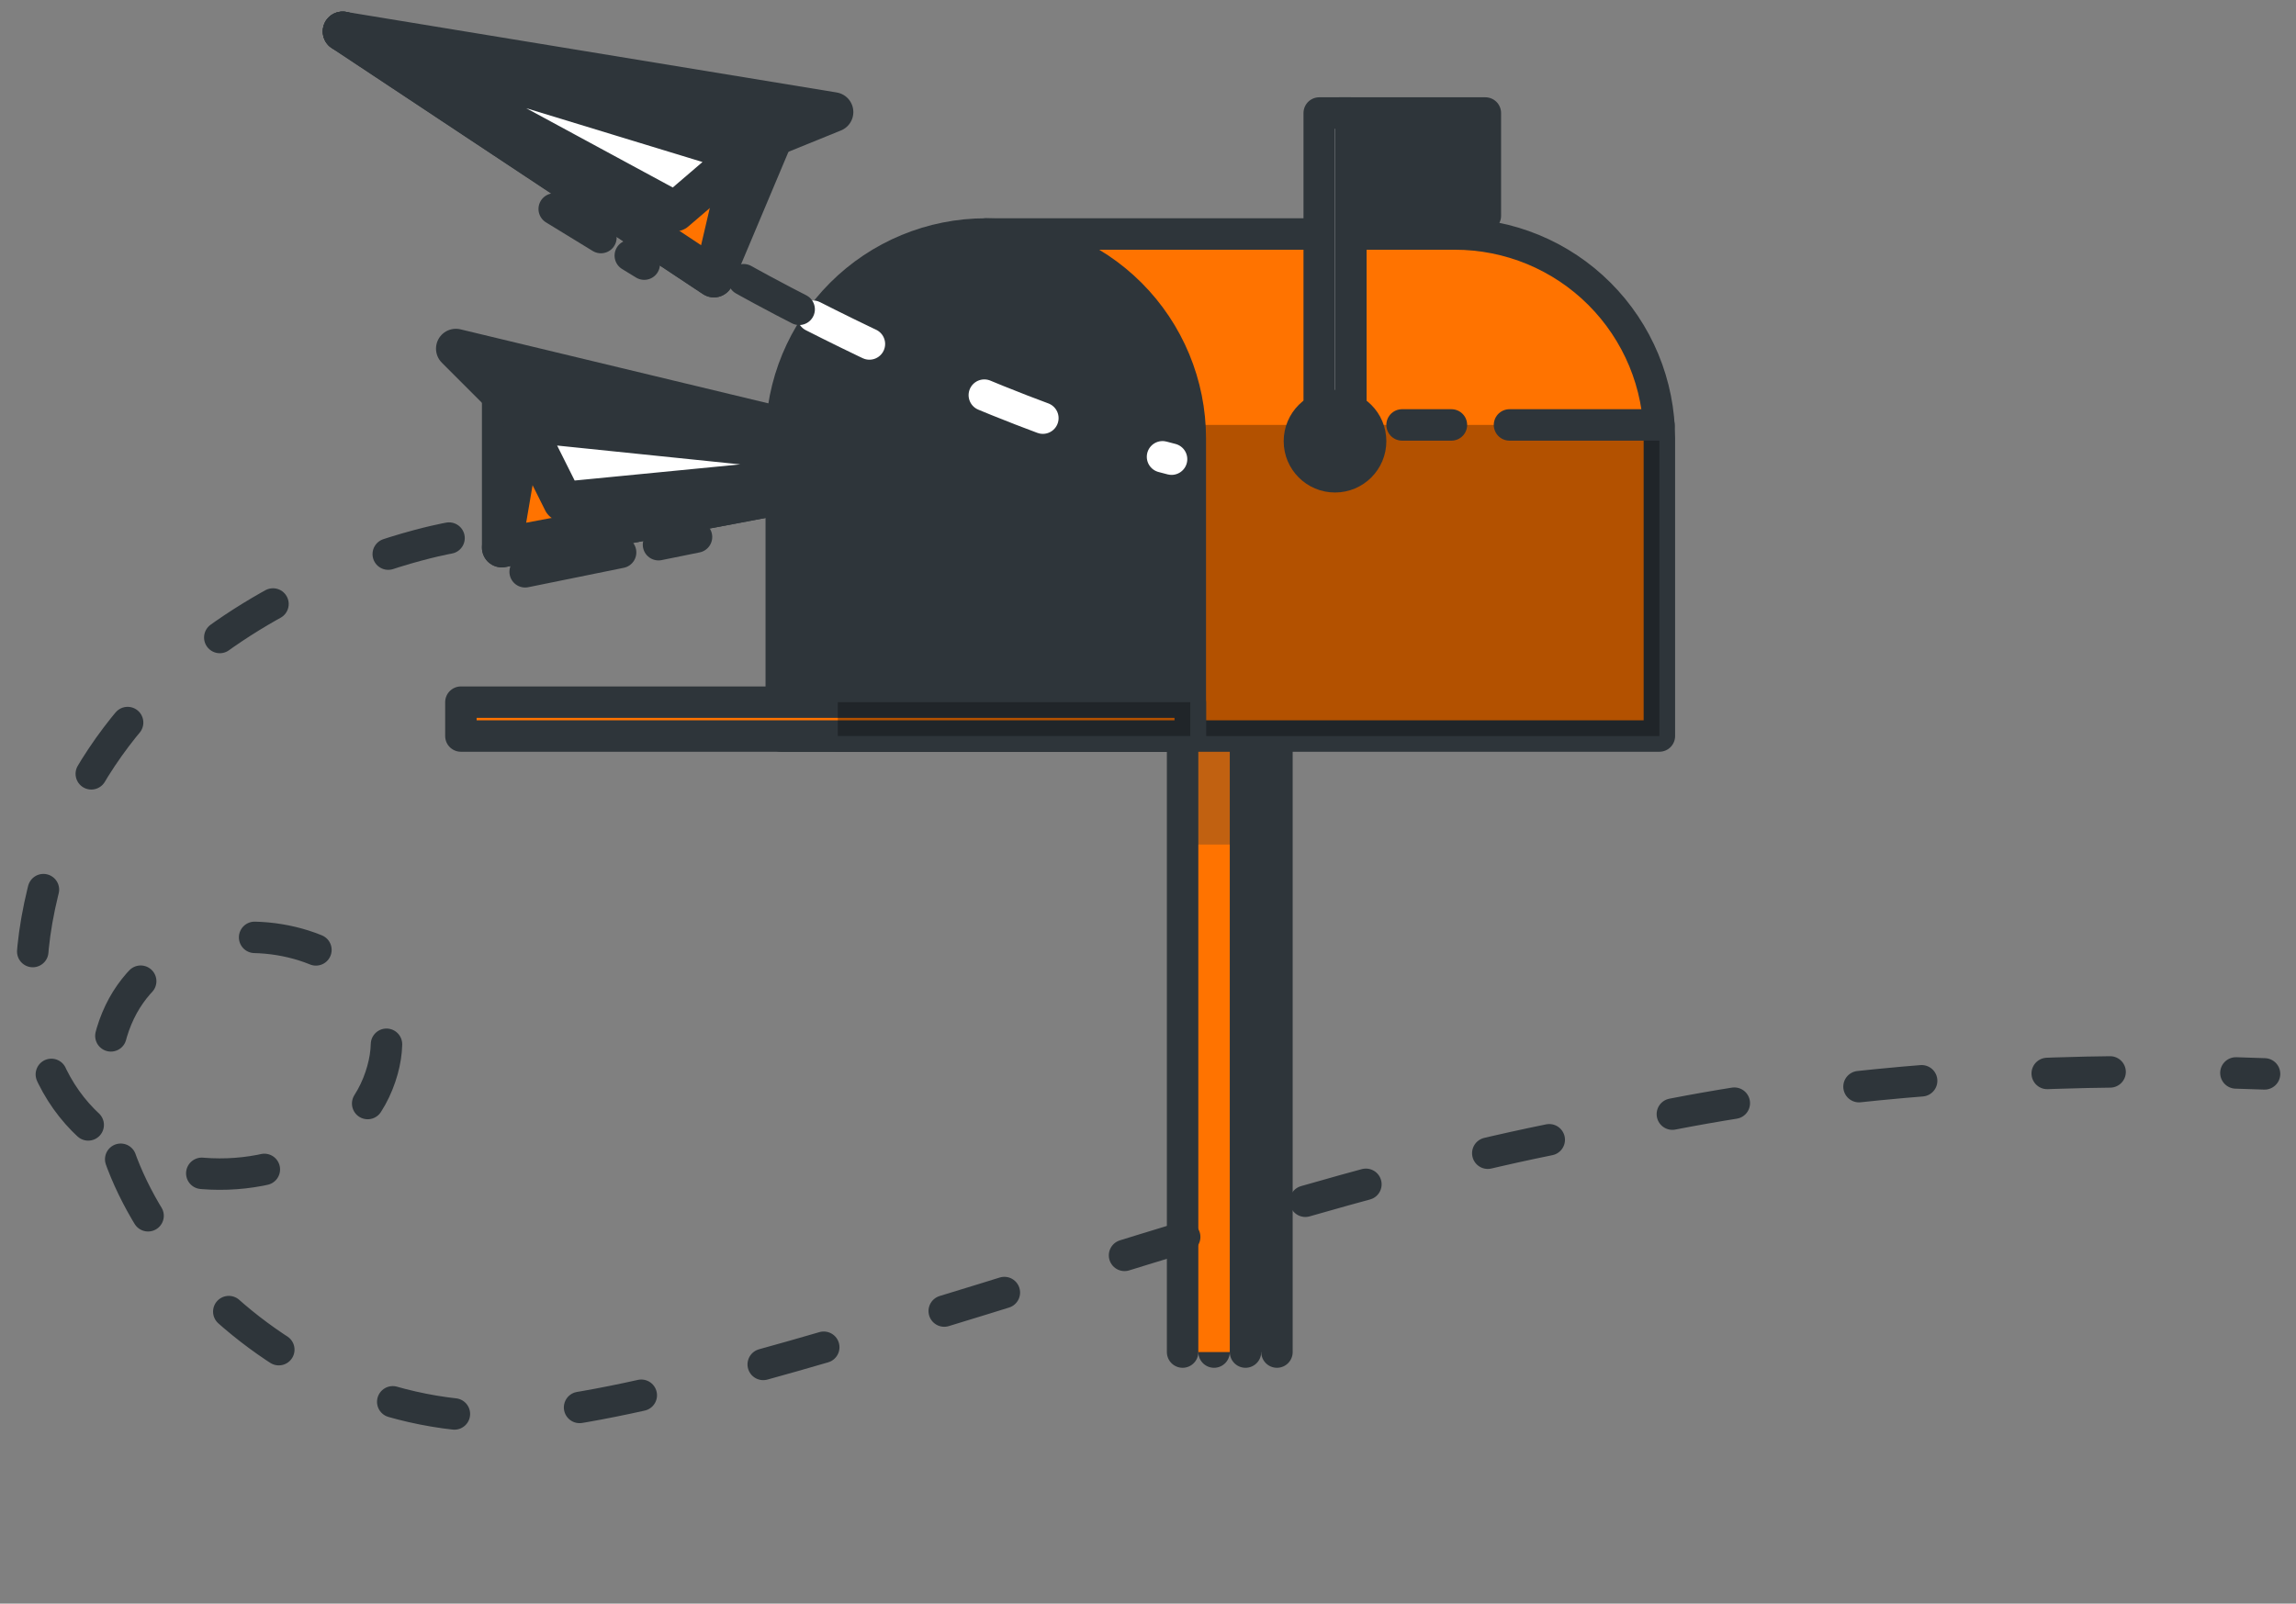 <svg width="73" height="51" viewBox="0 0 73 51" fill="none" xmlns="http://www.w3.org/2000/svg">
<rect x="0" y="0" width="73" height="51" fill="#808080" stroke="none"/>
<path d="M38.6 43V22.4H40.6V43" fill="#2E353A"/>
<path d="M38.6 43V22.4H40.6V43" stroke="#2E353A" stroke-linecap="round" stroke-linejoin="round"/>
<path d="M37.6 43V22.4H39.6V43" fill="#FF7300"/>
<path d="M37.6 43V22.4H39.6V43" stroke="#2E353A" stroke-linecap="round" stroke-linejoin="round"/>
<g style="mix-blend-mode:multiply" opacity="0.3">
<path d="M39.681 22.331H37.668V26.859H39.681V22.331Z" fill="#2E353A"/>
</g>
<path d="M46.257 7.442H31.343L37.843 23.408H52.759V13.943C52.759 13.089 52.591 12.243 52.264 11.454C51.937 10.666 51.458 9.949 50.854 9.345C50.251 8.742 49.534 8.263 48.745 7.936C47.956 7.61 47.11 7.442 46.257 7.442Z" fill="#FF7300" stroke="#2E353A" stroke-linecap="round" stroke-linejoin="round"/>
<g style="mix-blend-mode:multiply" opacity="0.3">
<path d="M36.706 20.613L37.838 23.408H52.759V13.943C52.759 13.799 52.759 13.656 52.744 13.514H36.709L36.706 20.613Z" fill="black"/>
</g>
<path d="M46.147 13.514H44.578" stroke="#2E353A" stroke-linecap="round" stroke-linejoin="round"/>
<path d="M52.744 13.514H47.994" stroke="#2E353A" stroke-linecap="round" stroke-linejoin="round"/>
<path d="M31.343 7.442C33.067 7.442 34.721 8.127 35.941 9.347C37.16 10.566 37.845 12.22 37.845 13.944V23.41H24.84V13.943C24.841 12.218 25.526 10.565 26.746 9.346C27.965 8.127 29.619 7.442 31.343 7.442Z" fill="#2E353A" stroke="#2E353A" stroke-linecap="round" stroke-linejoin="round"/>
<path d="M37.843 22.331H26.638V23.408H37.843V22.331Z" fill="#FF7300" stroke="#2E353A" stroke-linecap="round" stroke-linejoin="round"/>
<path d="M37.843 22.331H14.654V23.408H37.843V22.331Z" fill="#FF7300" stroke="#2E353A" stroke-linecap="round" stroke-linejoin="round"/>
<path opacity="0.3" d="M37.843 22.331H26.638V23.408H37.843V22.331Z" fill="black"/>
<path d="M47.226 3.594H42.572V6.863H47.226V3.594Z" fill="#2E353A" stroke="#2E353A" stroke-linecap="round" stroke-linejoin="round"/>
<path d="M42.95 3.594H41.944V13.78H42.95V3.594Z" fill="white" stroke="#2E353A" stroke-linecap="round" stroke-linejoin="round"/>
<path d="M42.446 15.163C43.071 15.163 43.578 14.656 43.578 14.031C43.578 13.406 43.071 12.899 42.446 12.899C41.821 12.899 41.314 13.406 41.314 14.031C41.314 14.656 41.821 15.163 42.446 15.163Z" fill="#2E353A" stroke="#2E353A" stroke-linecap="round" stroke-linejoin="round"/>
<path d="M25.848 10.056C28.474 11.39 33.039 13.527 37.249 14.603" stroke="white" stroke-linecap="round" stroke-linejoin="round" stroke-dasharray="2 4"/>
<path d="M23.644 8.896C23.644 8.896 24.486 9.372 25.848 10.064" stroke="#2E353A" stroke-linecap="round" stroke-linejoin="round" stroke-dasharray="2 4"/>
<path d="M22.699 8.827L24.588 4.341L10.894 1L22.699 8.827Z" fill="white" stroke="#2E353A" stroke-width="1.263" stroke-linecap="round" stroke-linejoin="round"/>
<path d="M23.62 4.884L22.699 8.827L10.894 1L23.62 4.884Z" fill="#FF7300" stroke="#2E353A" stroke-width="1.263" stroke-linecap="round" stroke-linejoin="round"/>
<path d="M23.62 4.884L21.471 6.725L10.894 1L23.62 4.884Z" fill="white" stroke="#2E353A" stroke-width="1.263" stroke-linecap="round" stroke-linejoin="round"/>
<path d="M24.588 4.341L26.5 3.564L10.894 1L24.588 4.341Z" fill="white" stroke="#2E353A" stroke-width="1.263" stroke-linecap="round" stroke-linejoin="round"/>
<path d="M20.04 8.129L20.483 8.4" stroke="#2E353A" stroke-linecap="round" stroke-linejoin="round"/>
<path d="M17.621 6.646L19.106 7.555" stroke="#2E353A" stroke-linecap="round" stroke-linejoin="round"/>
<path d="M15.954 17.413V12.548L29.871 14.786L15.954 17.413Z" fill="white" stroke="#2E353A" stroke-width="1.263" stroke-linecap="round" stroke-linejoin="round"/>
<path d="M16.635 13.424L15.954 17.413L29.871 14.786L16.635 13.424Z" fill="#FF7300" stroke="#2E353A" stroke-width="1.263" stroke-linecap="round" stroke-linejoin="round"/>
<path d="M16.635 13.424L17.9 15.953L29.871 14.786L16.635 13.424Z" fill="white" stroke="#2E353A" stroke-width="1.263" stroke-linecap="round" stroke-linejoin="round"/>
<path d="M15.954 12.548L14.494 11.088L29.871 14.786L15.954 12.548Z" fill="white" stroke="#2E353A" stroke-width="1.263" stroke-linecap="round" stroke-linejoin="round"/>
<path d="M20.937 17.323L22.145 17.078" stroke="#2E353A" stroke-linecap="round" stroke-linejoin="round"/>
<path d="M16.697 18.185L19.732 17.568" stroke="#2E353A" stroke-linecap="round" stroke-linejoin="round"/>
<path d="M14.277 17.113C14.277 17.113 3.336 19 1.261 28.809C-0.814 38.618 10.127 39.184 12.013 34.468C13.899 29.752 5.599 27.866 3.713 32.393C1.827 36.92 7.486 44.655 15.22 45.032C21.647 45.345 39.666 37.843 50.873 35.947C50.873 35.947 59.173 33.65 72 34.153" stroke="#2E353A" stroke-linecap="round" stroke-linejoin="round" stroke-dasharray="2 4"/>
</svg>
